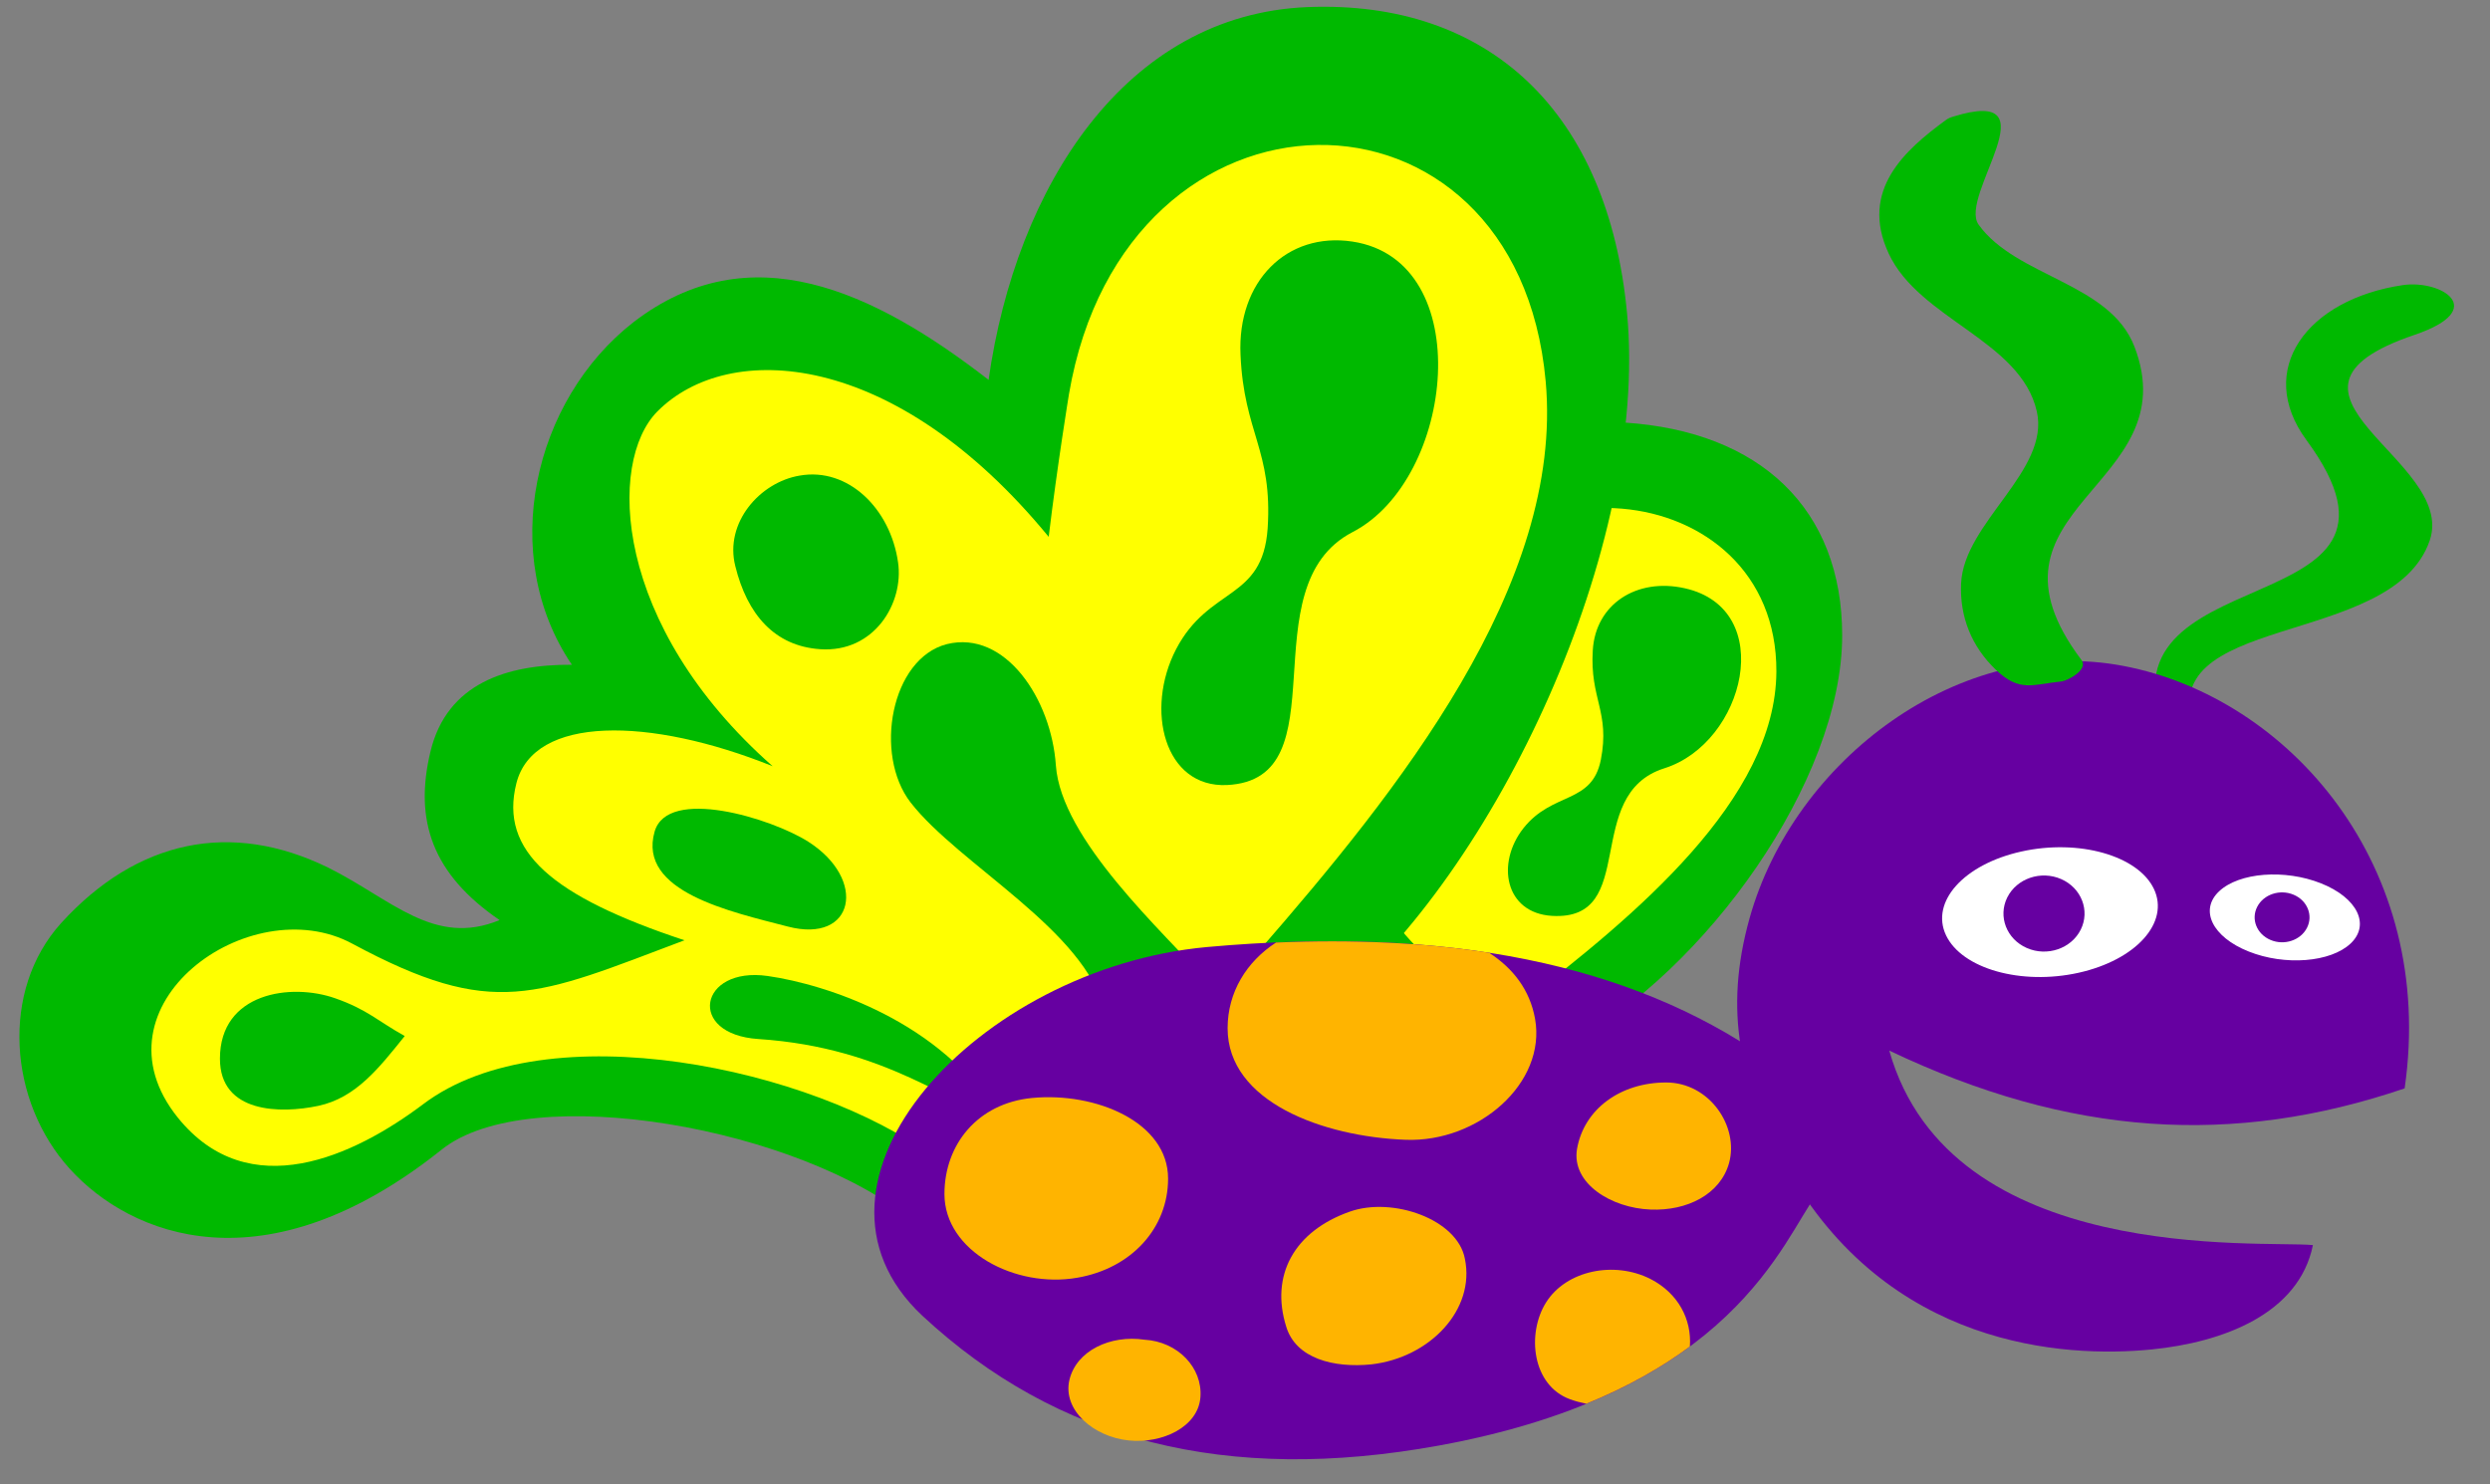 <svg xmlns="http://www.w3.org/2000/svg" xmlns:xlink="http://www.w3.org/1999/xlink" version="1.1" id="butterfly1-b" x="0px" y="0px" width="135.577" height="80.812" viewBox="4.944 17.63 135.577 80.812" enable-background="new 0 0 150 150" xml:space="preserve"><rect x="4.944" y="17.63" width="135.577" height="80.812" fill="#808080" stroke="none"/><defs><style/></defs>
  <g>
    <g id="R_Wing">
      <path id="Wing_Outline_1_" fill="#00B900" d="M78.898,51.953c-4.359-3.462-9.188-5.906-14.29-3.349&#13;&#10;&#9;&#9;c-4.409,2.24-6.454,7.333-3.842,11.316c-2.66-0.271-5.173,0.136-6.109,2.353c-0.96,2.286-0.394,4.165,2.167,5.975&#13;&#10;&#9;&#9;c-2.783,0.658-4.335-1.131-6.798-2.443c-3.793-1.991-7.71-1.697-11.134,0.815c-2.759,2.036-2.833,5.816-0.591,8.328&#13;&#10;&#9;&#9;c2.217,2.489,7.488,4.888,15.271,0.815c3.862-2.021,11.39-0.16,14.789,2.51c2.685,2.104,11.078-1.474,14.673-2.782&#13;&#10;&#9;&#9;c4.777-1.721,2.951,1.34,7.339-1.013c7.394-3.938,14.875-14.33,14.875-22.25c0-6.88-4.454-11.114-11.869-11.59&#13;&#10;&#9;&#9;C85.92,40.162,80.771,45.526,78.898,51.953z"/>
      <path id="Wing_Fill_1_" fill="#FFFF00" d="M72.628,77.139c-4.561-3.45-14.214-5.642-19.624-2.988&#13;&#10;&#9;&#9;c-3.03,1.485-7.522,2.738-10.083-0.503c-3.275-4.145,3.818-7.451,7.793-5.188c5.495,3.127,7.279,2.504,13.594,1.199&#13;&#10;&#9;&#9;c-5.246-2.006-7.229-3.735-6.264-5.962c0.965-2.225,5.693-1.723,10.538,0.438c-5.999-5.396-5.574-10.927-3.342-12.424&#13;&#10;&#9;&#9;c3.187-2.137,9.939-1.164,15.512,5.775c0.637-2.413,1.379-4.738,1.379-4.738c3.573-10.903,19.583-9.372,19.534,1.451&#13;&#10;&#9;&#9;c-0.033,6.954-7.685,13.29-13.909,18.075C82.184,70.373,78.229,77.868,72.628,77.139z"/>
      <path id="Design_10_" fill="#00B900" d="M89.455,67.5c-2.575-0.152-3.068-2.871-1.555-4.784c1.596-2.002,3.72-1.282,4.207-3.713&#13;&#10;&#9;&#9;c0.511-2.622-0.604-3.309-0.438-5.964c0.146-2.496,2.371-3.969,5.011-3.378c5.055,1.132,3.275,8.426-1.121,9.804&#13;&#10;&#9;&#9;C91.052,60.896,94.225,67.768,89.455,67.5z"/>
      <path id="Design_9_" fill="#00B900" d="M70.974,60.374c-1.855-0.286-2.845-1.465-3.144-3.135c-0.284-1.508,1.328-2.736,2.982-2.802&#13;&#10;&#9;&#9;c2.008-0.095,3.579,1.472,3.685,3.317C74.582,59.145,73.176,60.716,70.974,60.374z"/>
      <path id="Design_8_" fill="#00B900" d="M79.213,71.339c-0.432-2.8-3.395-3.144-5.133-5.437c-1.33-1.766-0.248-4.938,2.097-5.198&#13;&#10;&#9;&#9;c2.438-0.253,4.058,2.259,3.984,4.521c-0.068,2.522,1.713,3.613,3.483,5.622L79.213,71.339z"/>
      <path id="Design_7_" fill="#00B900" d="M69.746,66.821c-1.411-0.935-5.539-2.424-6.241-0.941c-0.929,1.961,2.804,2.999,5.082,3.727&#13;&#10;&#9;&#9;C71.25,70.456,72.025,68.329,69.746,66.821z"/>
      <path id="Design_6_" fill="#00B900" d="M52.504,71.786c-1.051-0.616-1.423-1.038-2.695-1.547c-1.751-0.7-4.689-0.65-4.945,1.582&#13;&#10;&#9;&#9;c-0.212,1.846,2.265,2.101,3.836,1.979C50.273,73.678,51.343,72.752,52.504,71.786z"/>
    </g>
    <g id="L_Wing">
      <path id="Wing_Outline" fill="#00B900" d="M58.771,38.314c-6.267-4.856-12.997-8.013-19.33-3.145&#13;&#10;&#9;&#9;c-5.472,4.257-7.398,12.701-3.358,18.657c-3.546-0.023-6.795,1.014-7.694,4.699c-0.921,3.796,0.108,6.708,3.757,9.204&#13;&#10;&#9;&#9;c-3.569,1.476-5.883-1.139-9.326-2.854c-5.299-2.595-10.415-1.521-14.548,3.018c-3.328,3.677-2.855,9.721,0.476,13.386&#13;&#10;&#9;&#9;c3.296,3.632,10.604,6.646,20.247-1.055c4.783-3.822,19.616-1.188,25.727,3.961c3.697,3.109,17.144-7.252,22.567-11.688&#13;&#10;&#9;&#9;c9.143-7.426,17.438-25.167,16.246-37.811C92.496,23.705,85.99,17.63,76.148,18.015C66.244,18.409,60.269,27.766,58.771,38.314z"/>
      <path id="Wing_Fill" fill="#FFFF00" d="M55.741,80.598c-6.529-4.806-21.016-7.923-27.744-2.854c-3.77,2.839-9.5,5.527-13.363,0.75&#13;&#10;&#9;&#9;c-4.938-6.112,3.909-12.482,9.486-9.484c7.712,4.146,9.969,2.877,18.093-0.182c-7.215-2.391-10.088-4.848-9.152-8.55&#13;&#10;&#9;&#9;c0.937-3.701,7.241-3.629,13.952-0.928c-8.718-7.687-8.991-16.583-6.277-19.315c3.877-3.905,12.922-3.392,21.308,6.826&#13;&#10;&#9;&#9;c0.476-3.95,1.104-7.773,1.104-7.773c3.064-17.959,24.391-17.982,25.956-0.697c1.006,11.105-8.123,22.4-15.603,31&#13;&#10;&#9;&#9;C65.873,67.209,63.228,80.898,55.741,80.598z"/>
      <path id="Design_5_" fill="#00B900" d="M71.75,60.376c-3.415,0.154-4.477-4.11-2.769-7.398c1.799-3.442,4.708-2.62,4.985-6.576&#13;&#10;&#9;&#9;c0.276-4.264-1.293-5.188-1.477-9.453c-0.185-4.007,2.524-6.702,6.092-6.165c6.829,1.027,5.584,12.946,0,15.823&#13;&#10;&#9;&#9;C72.857,49.588,78.072,60.068,71.75,60.376z"/>
      <path id="Design_4_" fill="#00B900" d="M49.596,52.979c-2.487-0.172-3.969-1.901-4.615-4.521c-0.601-2.363,1.339-4.573,3.507-4.932&#13;&#10;&#9;&#9;c2.631-0.463,4.938,1.798,5.354,4.726C54.166,50.462,52.55,53.184,49.596,52.979z"/>
      <path id="Design_3_" fill="#00B900" d="M65.082,72.709c-0.988-4.403-7.921-7.992-10.558-11.385&#13;&#10;&#9;&#9;c-2.019-2.614-1.071-7.843,1.978-8.622c3.172-0.78,5.686,2.98,5.933,6.604c0.288,4.036,5.778,9,8.416,11.935L65.082,72.709z"/>
      <path id="Design_2_" fill="#00B900" d="M48.95,63.459c-1.999-1.272-7.664-3.015-8.365-0.541c-0.929,3.273,4.147,4.353,7.257,5.164&#13;&#10;&#9;&#9;C51.48,69.03,52.181,65.514,48.95,63.459z"/>
      <path id="Design" fill="#00B900" d="M26.981,74.042c-1.477-0.822-2.031-1.438-3.784-2.055c-2.413-0.85-6.277-0.312-6.277,3.288&#13;&#10;&#9;&#9;c0,2.979,3.3,3.004,5.354,2.569C24.327,77.408,25.597,75.764,26.981,74.042z"/>
      <path id="Design_1_" fill="#00B900" d="M46.234,74.205c7.13,0.468,10.525,3.74,13.072,4.211c-3.056-5.146-9.368-7.187-12.562-7.643&#13;&#10;&#9;&#9;C43.007,70.24,42.315,73.948,46.234,74.205z"/>
    </g>
    <g id="Body">
      <path id="Body_1_" fill="#6600A1" d="M100.975,75.171c-7.173-4.958-17.088-7.169-30.312-5.975&#13;&#10;&#9;&#9;c-12.494,1.15-23.232,12.815-15.513,20.062c7.371,6.86,16.604,9.184,28.14,7.082c16.104-2.934,18.744-11.295,20.577-13.678&#13;&#10;&#9;&#9;C105.572,80.436,101.589,77.706,100.975,75.171z"/>
      <path id="Spot_5_" fill="#FFB400" d="M71.786,73.618c0,4.006,5.188,5.905,9.698,6.074c3.951,0.147,7.66-3.08,7.043-6.581&#13;&#10;&#9;&#9;c-0.283-1.59-1.211-2.768-2.503-3.602c-3.514-0.548-7.378-0.737-11.603-0.557C72.824,69.988,71.786,71.651,71.786,73.618z"/>
      <path id="Spot_4_" fill="#FFB400" d="M56.368,82.646c0-2.699,1.807-4.937,4.756-5.23c3.473-0.337,7.421,1.308,7.421,4.388&#13;&#10;&#9;&#9;c0,2.699-1.998,4.894-4.947,5.399C60.221,87.791,56.368,85.757,56.368,82.646z"/>
      <path id="Spot_3_" fill="#FFB400" d="M79.609,91.92c-2.027,0.205-4.111-0.31-4.633-2.056c-0.869-2.772,0.405-5.186,3.474-6.265&#13;&#10;&#9;&#9;c2.315-0.812,5.849,0.411,6.254,2.568C85.285,88.941,82.794,91.56,79.609,91.92z"/>
      <path id="Spot_2_" fill="#FFB400" d="M94.811,87.271c-1.977-1.001-4.59-0.471-5.688,1.28c-1.062,1.694-0.763,4.517,1.312,5.27&#13;&#10;&#9;&#9;c0.277,0.102,0.576,0.181,0.886,0.243c2.294-0.939,4.139-2.01,5.634-3.117C97.062,89.473,96.324,88.048,94.811,87.271z"/>
      <path id="Spot_1_" fill="#FFB400" d="M94.805,83.49c-2.115-0.083-4.305-1.415-3.996-3.292c0.381-2.192,2.379-3.627,4.854-3.627&#13;&#10;&#9;&#9;c2.354,0,3.974,2.384,3.426,4.387C98.609,82.666,96.803,83.574,94.805,83.49z"/>
      <path id="Spot" fill="#FFB400" d="M66.406,96.062c-1.903-0.19-3.615-1.646-3.235-3.291c0.381-1.604,2.236-2.468,4.091-2.194&#13;&#10;&#9;&#9;c1.808,0.105,3.163,1.519,3.044,3.126C70.188,95.321,68.238,96.25,66.406,96.062z"/>
    </g>
    <g id="Head">
      <path id="R_Antenna" fill="#00B900" d="M135.769,33.155c2.084-0.31,4.752,1.316,0.641,2.709c-9.262,3.136,2.331,6.783,0.831,11.19&#13;&#10;&#9;&#9;c-2.038,5.979-15.406,3.835-12.742,10.497l-1.565,0.304c-4.449-10.207,15.184-5.944,7.596-16.257&#13;&#10;&#9;&#9;C127.704,37.759,130.559,33.929,135.769,33.155z"/>
      <path id="Head_1_" fill="#6600A1" d="M102.202,81.172c-2.538-4.533-3.407-8.488-1.998-13.54&#13;&#10;&#9;&#9;c2.42-8.647,11.468-15.447,20.362-13.741c9.021,1.72,17.056,10.895,15.307,23.002c-9.34,3.174-18.236,2.623-28.062-2.059&#13;&#10;&#9;&#9;c3.326,11.746,20.22,10.325,23.068,10.591c-0.76,3.75-4.904,5.297-8.779,5.682C117.314,91.586,107.703,90.996,102.202,81.172z"/>
      <g id="L_Eye">
        <path id="White_1_" fill="#FFFFFF" d="M114.999,63.997c3.127-0.697,6.358,0.215,7.224,2.038c0.862,1.823-0.972,3.863-4.097,4.561&#13;&#10;&#9;&#9;&#9;c-3.127,0.697-6.36-0.217-7.224-2.04C110.039,66.734,111.873,64.692,114.999,63.997z"/>
        <path id="Pupil_1_" fill="#6600A1" d="M114.236,66.497c0.516-1.036,1.828-1.484,2.934-1.002c1.104,0.484,1.583,1.717,1.068,2.752&#13;&#10;&#9;&#9;&#9;c-0.516,1.036-1.829,1.485-2.934,1.003C114.199,68.767,113.723,67.534,114.236,66.497z"/>
      </g>
      <g id="R_Eye">
        <path id="White" fill="#FFFFFF" d="M127.381,69.439c-1.977-0.786-2.697-2.255-1.609-3.278c1.088-1.025,3.57-1.219,5.547-0.434&#13;&#10;&#9;&#9;&#9;c1.979,0.786,2.697,2.254,1.611,3.278C131.841,70.032,129.355,70.227,127.381,69.439z"/>
        <path id="Pupil" fill="#6600A1" d="M127.846,67.005c0.35-0.68,1.238-0.974,1.986-0.656c0.747,0.317,1.07,1.126,0.723,1.803&#13;&#10;&#9;&#9;&#9;c-0.349,0.681-1.236,0.976-1.984,0.658C127.82,68.493,127.498,67.684,127.846,67.005z"/>
      </g>
      <path id="L_Antenna" fill="#00B900" d="M121.162,36.506c-1.34-3.489-6.427-3.781-8.484-6.641c-1.132-1.572,4.19-7.611-1.392-5.884&#13;&#10;&#9;&#9;c-0.007,0.003-0.015,0.007-0.022,0.009c-0.117,0.031-0.244,0.082-0.384,0.186c-2.194,1.61-4.706,3.801-3.101,7.255&#13;&#10;&#9;&#9;c1.664,3.586,7.188,4.736,8.066,8.598c0.734,3.225-3.971,6.051-4.122,9.364c-0.085,1.83,0.579,3.454,1.898,4.712&#13;&#10;&#9;&#9;c1.298,1.238,1.998,0.79,3.59,0.627c0.276-0.029,1.468-0.628,1.067-1.163C111.991,45.225,124.106,44.182,121.162,36.506z"/>
    </g>
  </g>
</svg>